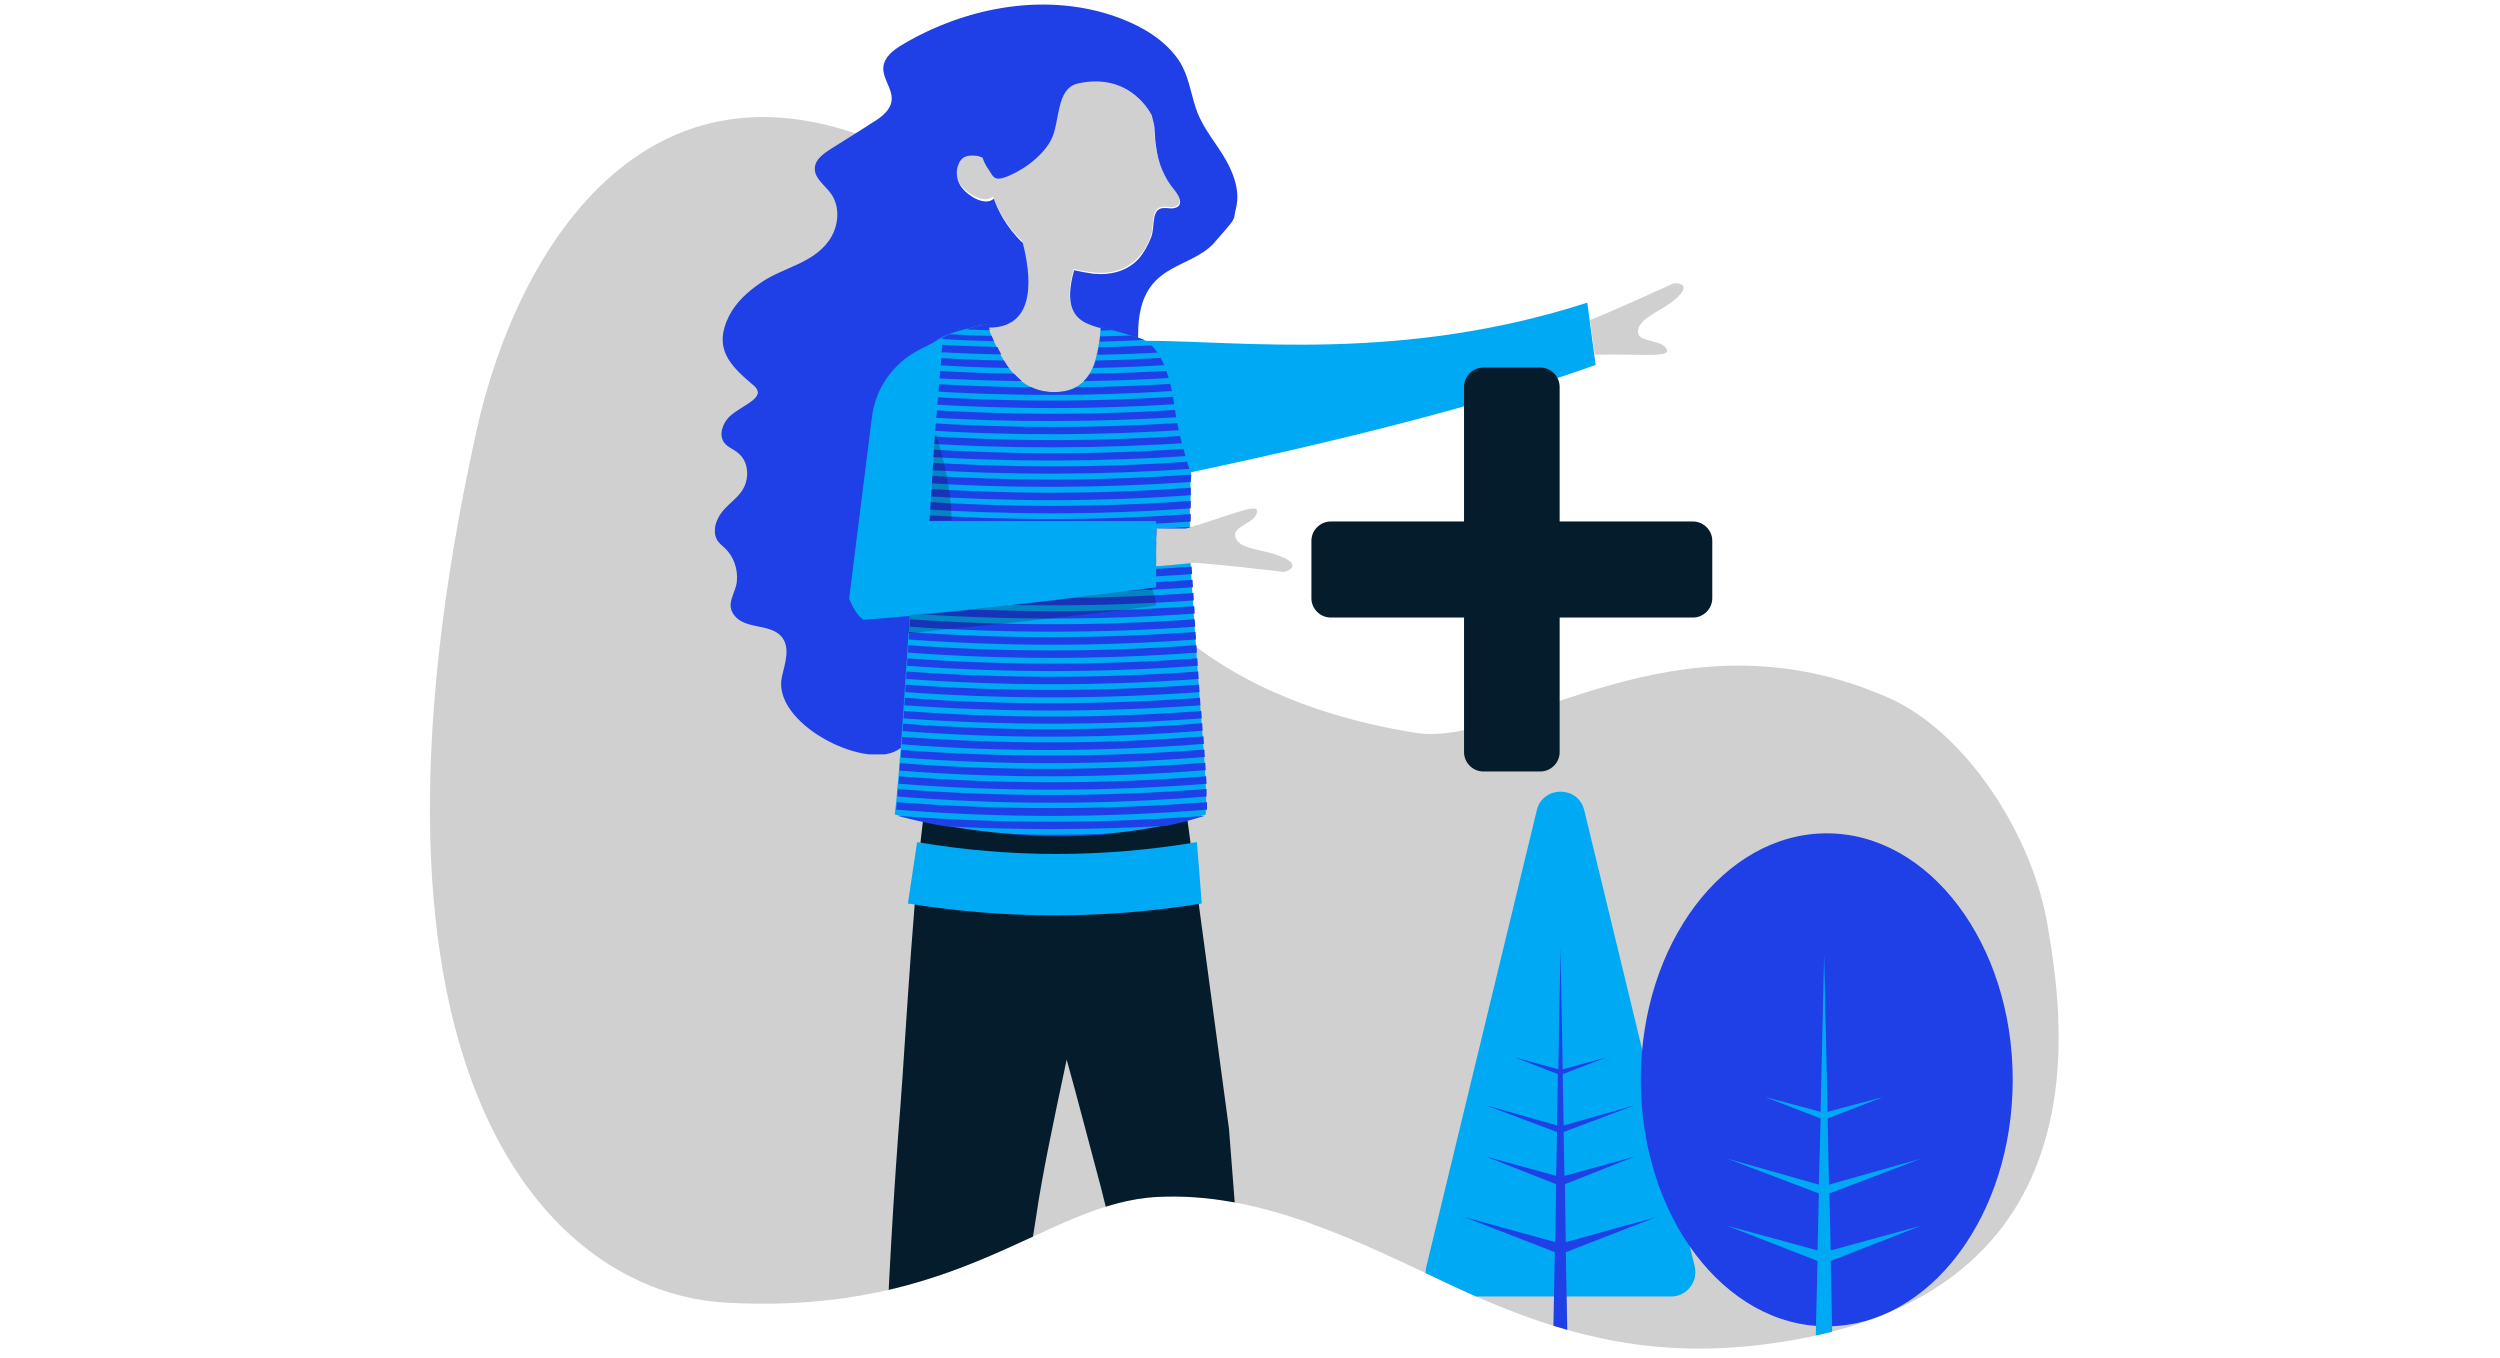 <?xml version="1.0" encoding="utf-8"?>
<!-- Generator: Adobe Illustrator 23.0.4, SVG Export Plug-In . SVG Version: 6.00 Build 0)  -->
<svg version="1.1" id="Layer_1" xmlns="http://www.w3.org/2000/svg" xmlns:xlink="http://www.w3.org/1999/xlink" x="0px" y="0px"
	 viewBox="0 0 570 309.7" style="enable-background:new 0 0 570 309.7;" xml:space="preserve">
<style type="text/css">
	.st0{clip-path:url(#SVGID_2_);}
	.st1{clip-path:url(#SVGID_4_);enable-background:new    ;}
	.st2{clip-path:url(#SVGID_6_);}
	.st3{clip-path:url(#SVGID_8_);}
	.st4{clip-path:url(#SVGID_10_);fill:#D0D0D0;}
	.st5{clip-path:url(#SVGID_12_);}
	.st6{clip-path:url(#SVGID_14_);fill:#00A9F4;}
	.st7{clip-path:url(#SVGID_16_);}
	.st8{clip-path:url(#SVGID_18_);fill:#1F40E6;}
	.st9{clip-path:url(#SVGID_20_);}
	.st10{clip-path:url(#SVGID_22_);fill:#1F40E6;}
	.st11{clip-path:url(#SVGID_24_);}
	.st12{clip-path:url(#SVGID_26_);fill:#00A9F4;}
	.st13{clip-path:url(#SVGID_28_);}
	.st14{clip-path:url(#SVGID_30_);fill:#D0D0D0;}
	.st15{clip-path:url(#SVGID_32_);}
	.st16{clip-path:url(#SVGID_34_);fill:#1F40E6;}
	.st17{clip-path:url(#SVGID_36_);}
	.st18{clip-path:url(#SVGID_38_);fill:#051C2C;}
	.st19{clip-path:url(#SVGID_40_);}
	.st20{clip-path:url(#SVGID_42_);fill:#00A9F4;}
	.st21{clip-path:url(#SVGID_44_);}
	.st22{clip-path:url(#SVGID_46_);fill:#00A9F4;}
	.st23{clip-path:url(#SVGID_48_);}
	.st24{clip-path:url(#SVGID_50_);fill:#1F40E6;}
	.st25{clip-path:url(#SVGID_52_);}
	.st26{clip-path:url(#SVGID_54_);fill:#00A9F4;}
	.st27{clip-path:url(#SVGID_56_);}
	.st28{opacity:0.2;clip-path:url(#SVGID_58_);}
	.st29{clip-path:url(#SVGID_60_);}
	.st30{clip-path:url(#SVGID_62_);fill:#D0D0D0;}
	.st31{clip-path:url(#SVGID_64_);}
	.st32{clip-path:url(#SVGID_66_);fill:#051C2C;}
</style>
<g>
	<defs>
		<path id="SVGID_1_" d="M98-79c0.3,157,0.3,243.2,0,258.5C96.6,264.5,134,295.3,165.5,297c53.7,3,72.7-22.8,98.4-24.1
			c23.4-1.2,45.3,9.9,66.5,19.9c24.6,11.6,45.8,17.2,72.8,13.6c59.7-7.9,67.2-47.9,66.1-74.6C469,226,469.6,122.3,471-79H98z"/>
	</defs>
	<clipPath id="SVGID_2_">
		<use xlink:href="#SVGID_1_"  style="overflow:visible;"/>
	</clipPath>
	<g class="st0">
		<defs>
			<rect id="SVGID_3_" x="23" y="-79" width="525" height="870"/>
		</defs>
		<clipPath id="SVGID_4_">
			<use xlink:href="#SVGID_3_"  style="overflow:visible;"/>
		</clipPath>
		<g class="st1">
			<g>
				<defs>
					<rect id="SVGID_5_" x="93" y="-3" width="382" height="388"/>
				</defs>
				<clipPath id="SVGID_6_">
					<use xlink:href="#SVGID_5_"  style="overflow:visible;"/>
				</clipPath>
				<g class="st2">
					<defs>
						<path id="SVGID_7_" d="M108.6,98.4C76,245.9,125.5,294.8,165.5,297c53.7,3,72.7-22.8,98.4-24.1c23.4-1.2,45.3,9.9,66.5,19.9
							c24.6,11.6,45.8,17.2,72.8,13.6c79.6-10.5,66.4-78.2,63.7-95.1c-3.3-20.7-18.6-44.3-36.1-52.1c-48.8-21.7-85.8,11.3-107.9,7.9
							c-26.8-4.2-54.1-15.8-68.4-39.6C238.5,101.2,234,48.7,206,35C149,7,118.1,55.2,108.6,98.4"/>
					</defs>
					<clipPath id="SVGID_8_">
						<use xlink:href="#SVGID_7_"  style="overflow:visible;"/>
					</clipPath>
					<g class="st3">
						<defs>
							<rect id="SVGID_9_" x="98" y="1" width="372" height="307"/>
						</defs>
						<clipPath id="SVGID_10_">
							<use xlink:href="#SVGID_9_"  style="overflow:visible;"/>
						</clipPath>
						<rect x="93" y="21.7" class="st4" width="381.3" height="290.9"/>
					</g>
				</g>
				<g class="st2">
					<defs>
						<path id="SVGID_11_" d="M350.4,184.7l-25.2,104.1c-0.8,3.5,1.8,6.8,5.4,6.8h25.2H381c3.6,0,6.2-3.4,5.4-6.8l-25.2-104.1
							C359.8,179.1,351.8,179.1,350.4,184.7"/>
					</defs>
					<clipPath id="SVGID_12_">
						<use xlink:href="#SVGID_11_"  style="overflow:visible;"/>
					</clipPath>
					<g class="st5">
						<defs>
							<rect id="SVGID_13_" x="325" y="180" width="62" height="128"/>
						</defs>
						<clipPath id="SVGID_14_">
							<use xlink:href="#SVGID_13_"  style="overflow:visible;"/>
						</clipPath>
						<rect x="320" y="175.5" class="st6" width="71.5" height="125.2"/>
					</g>
				</g>
				<g class="st2">
					<defs>
						<polygon id="SVGID_15_" points="354.6,283.2 354.8,270 338.8,263.7 354.8,268.1 355,258.1 338.8,252 355,256.6 355.2,244.9 
							345.4,241.1 355.3,243.8 355.8,216 356.3,243.8 366.2,241.1 356.3,244.9 356.5,256.6 372.7,252 356.5,258.1 356.7,268.1 
							372.7,263.7 356.8,270 357,283.2 377.6,277.5 357,285.5 357.5,311.6 354,311.6 354.5,285.5 333.9,277.5 						"/>
					</defs>
					<clipPath id="SVGID_16_">
						<use xlink:href="#SVGID_15_"  style="overflow:visible;"/>
					</clipPath>
					<g class="st7">
						<defs>
							<rect id="SVGID_17_" x="325" y="180" width="62" height="128"/>
						</defs>
						<clipPath id="SVGID_18_">
							<use xlink:href="#SVGID_17_"  style="overflow:visible;"/>
						</clipPath>
						<rect x="328.9" y="211" class="st8" width="53.7" height="105.6"/>
					</g>
				</g>
				<g class="st2">
					<defs>
						<path id="SVGID_19_" d="M458.9,246.2c0,31.1-19,56.2-42.4,56.2c-23.4,0-42.4-25.2-42.4-56.2s19-56.2,42.4-56.2
							C439.9,190,458.9,215.2,458.9,246.2"/>
					</defs>
					<clipPath id="SVGID_20_">
						<use xlink:href="#SVGID_19_"  style="overflow:visible;"/>
					</clipPath>
					<g class="st9">
						<defs>
							<rect id="SVGID_21_" x="374" y="189" width="85" height="119"/>
						</defs>
						<clipPath id="SVGID_22_">
							<use xlink:href="#SVGID_21_"  style="overflow:visible;"/>
						</clipPath>
						<rect x="369" y="185" class="st10" width="94.9" height="122.4"/>
					</g>
				</g>
				<g class="st2">
					<defs>
						<polygon id="SVGID_23_" points="414.4,285.1 414.7,272.1 393.9,264.2 414.7,270.1 415.1,255 402.4,250.1 415.1,253.5 
							415.9,217.6 416.7,253.5 429.4,250.1 416.7,255 417,270.1 437.9,264.2 417.1,272.1 417.4,285.1 437.9,279.5 417.4,287.5 
							418.1,320.9 413.6,320.9 414.4,287.5 393.9,279.5 						"/>
					</defs>
					<clipPath id="SVGID_24_">
						<use xlink:href="#SVGID_23_"  style="overflow:visible;"/>
					</clipPath>
					<g class="st11">
						<defs>
							<rect id="SVGID_25_" x="374" y="189" width="85" height="119"/>
						</defs>
						<clipPath id="SVGID_26_">
							<use xlink:href="#SVGID_25_"  style="overflow:visible;"/>
						</clipPath>
						<rect x="388.9" y="212.6" class="st12" width="54" height="113.4"/>
					</g>
				</g>
				<g class="st2">
					<defs>
						<path id="SVGID_27_" d="M224,35.7c-2.1-6.8-4.3-21.8,15.9-26.2c18.5-4,22.6,16.5,22.6,16.5c0.2,0.9,0.5,1.8,0.6,2.7
							c0.1,1,0.1,1.9,0.2,2.9c0.2,1.9,0.5,3.8,1.1,5.6c0.6,1.7,1.4,3.3,2.4,4.7c0.8,1.1,2.5,2.8,2.1,4.3c-0.3,0.9-1.4,1.1-2.3,1
							c-2-0.2-3-0.1-3.5,2c-0.4,1.5-0.2,3.1-0.7,4.5c-0.6,1.8-1.5,3.5-2.8,4.9c-2.7,3-6.6,4-10.5,3.5c-1.5-0.2-3-0.4-4.3-0.8
							c-4.4,15.8,8.2,11.4,11.9,16c0.4,3.8,1,10.6-2,14c-3.1,3.4-8.2,4.1-17,3.5c-8.7-0.6-9.7-3-12.3-6.9c-1.7-2.6-1.8-7.2-0.1-13.7
							c11.3,0,9.4-12.6,7.7-19.3c-3.9-3.7-5.7-7.8-6.6-10.1c-1.9,1.8-5.8-0.6-7.2-2.4c-0.9-1.2-1.4-2.8-1.2-4.3c0.1-1,0.6-2,1.4-2.6
							c0.8-0.6,1.8-0.7,2.7-0.5C222.8,35.2,223.4,35.4,224,35.7z"/>
					</defs>
					<clipPath id="SVGID_28_">
						<use xlink:href="#SVGID_27_"  style="overflow:visible;"/>
					</clipPath>
					<g class="st13">
						<defs>
							<rect id="SVGID_29_" x="163" y="1" width="125" height="171"/>
						</defs>
						<clipPath id="SVGID_30_">
							<use xlink:href="#SVGID_29_"  style="overflow:visible;"/>
						</clipPath>
						<rect x="213" y="4" class="st14" width="61" height="96.2"/>
					</g>
				</g>
				<g class="st2">
					<defs>
						<path id="SVGID_31_" d="M247.8,101c1.1,2.7,3.1,4.9,5.4,6.7c2.5,2,5.7,3.9,6.1,7.1c0.4,3.1-2,5.8-4.6,7.4
							c-4.7,2.9-10.8,4.1-13.8,8.7c-2.2,3.4-1.9,8.1,0.2,11.6c1.9,3,5.2,5.4,5.8,8.9c0.8,4.9-4,8.8-8.6,10.6
							c-4.7,1.9-9.8,2.9-14.9,2.9c-3.3,0-6.7-0.4-9.8,0.6c-3.4,1.1-6,3.8-9.1,5.6c-7.8,4.4-28.7-6.4-26.2-16.9c0.7-3,1.9-6.5,0-8.9
							c-2.5-3.2-8.2-1.7-10.8-4.9c-2.2-2.7,0.2-5,0.5-7.8c0.3-2.8-0.7-5.7-2.7-7.6c-0.7-0.7-1.5-1.2-1.9-2.1
							c-0.8-1.5-0.4-3.4,0.4-4.9c1.6-3.1,5.1-4.4,6.2-7.8c0.8-2.4,0.3-5.3-1.7-6.9c-1-0.9-2.4-1.3-3.2-2.4c-1.3-1.8-0.3-4.4,1.2-5.9
							c1.6-1.5,3.7-2.4,5.4-3.8c0.5-0.4,1-1,1.1-1.6c0-0.8-0.6-1.5-1.3-2c-5.2-4.4-8.9-8.3-5.3-15.5c1.6-3.2,4.3-5.6,7.2-7.6
							c5-3.5,11.7-4.3,15.5-9.5c2.3-3.1,2.8-7.7,0.6-10.8c-1.4-2-4-3.6-3.7-6.1c0.2-1.8,1.9-3,3.4-4c3.3-2.1,6.6-4.1,9.8-6.2
							c2-1.2,4.1-2.8,4.3-5.1c0.2-2.6-2.1-4.9-1.9-7.5c0.2-2.3,2.3-3.9,4.3-5.1c14.8-8.8,33.5-12.2,49.8-6c5.2,2,10.2,5,13.3,9.6
							c2.2,3.4,2.6,7,3.8,10.7c1.1,3.5,3.3,6.4,5.3,9.4c2.7,4,5.1,8.9,3.9,13.6c-0.8,3.1,0.7,1.4-5,7.9c-5.8,6.4-17.3,4.3-17.3,20.8
							c0,3.9-0.8,7.2-2.5,9.8c0.4-3,0.1-6.2-0.2-8.4c-3.6-4.7-16.3-0.2-11.9-16c1.3,0.3,2.8,0.6,4.3,0.8c3.9,0.4,7.8-0.5,10.5-3.5
							c1.2-1.4,2.1-3.1,2.8-4.9c0.5-1.4,0.4-3,0.7-4.5c0.5-2.1,1.5-2.2,3.5-2c0.9,0.1,2.1-0.2,2.3-1c0.4-1.5-1.3-3.2-2.1-4.3
							c-1-1.4-1.8-3-2.4-4.7c-0.6-1.8-0.9-3.7-1.1-5.6c-0.1-1-0.1-1.9-0.2-2.9c-0.1-0.9-0.4-1.8-0.6-2.7c0,0-4.6-9.9-16.7-7.3
							c-5.3,1.1-4.1,8.9-6.3,13c-2.2,4.1-7.3,7.4-10.7,8.5c-2.4,0.8-2.6-0.6-3.4-1.7c-1.2-1.6-1.7-3.5-1.4-2.8
							c-0.6-0.3-1.2-0.5-1.8-0.5c-0.9-0.1-2,0-2.7,0.5c-0.8,0.6-1.2,1.6-1.4,2.6c-0.2,1.5,0.2,3.1,1.2,4.3c1.4,1.8,5.2,4.2,7.2,2.4
							c0.8,2.3,2.7,6.4,6.6,10.1c1.7,6.6,3.6,19.3-7.7,19.3c-1.6,6.6-1.6,11.1,0.1,13.7c2.6,3.9,3.5,6.3,12.3,6.9
							c3.9,0.3,7,0.3,9.6-0.1C246.8,96.9,247.1,99.1,247.8,101z"/>
					</defs>
					<clipPath id="SVGID_32_">
						<use xlink:href="#SVGID_31_"  style="overflow:visible;"/>
					</clipPath>
					<g class="st15">
						<defs>
							<rect id="SVGID_33_" x="163" y="1" width="125" height="171"/>
						</defs>
						<clipPath id="SVGID_34_">
							<use xlink:href="#SVGID_33_"  style="overflow:visible;"/>
						</clipPath>
						<rect x="158" y="-4" class="st16" width="129" height="181"/>
					</g>
				</g>
				<g class="st2">
					<defs>
						<path id="SVGID_35_" d="M243.2,241.6c-3,14-5.7,27-6.9,35.4c-3.3,22.3-15.4,79.6-19,107c-4.3,0.1-11.1-0.1-15.5,0
							c0.1-1.1,0-1.7,0-2.4c-2.3-32.5,0.6-93.2,3.5-129.5c1.1-13.9,3.3-56.1,6.2-72.1h12.1h46.2l10.4,77.3l9.8,125.7
							c0,0-7.3-0.1-14.7,0c-7.4-40.5-15.5-77.9-24.3-112.3C248.2,260.3,245.7,250.5,243.2,241.6z"/>
					</defs>
					<clipPath id="SVGID_36_">
						<use xlink:href="#SVGID_35_"  style="overflow:visible;"/>
					</clipPath>
					<g class="st17">
						<defs>
							<rect id="SVGID_37_" x="98" y="180" width="293" height="128"/>
						</defs>
						<clipPath id="SVGID_38_">
							<use xlink:href="#SVGID_37_"  style="overflow:visible;"/>
						</clipPath>
						<rect x="196" y="175" class="st18" width="99" height="214"/>
					</g>
				</g>
				<g class="st2">
					<defs>
						<path id="SVGID_39_" d="M209.1,192c10.6,1.8,21.2,2.7,31.8,2.7c10.7,0,21.3-0.9,32-2.7l1.1,14c-11.2,1.8-22.3,2.7-33.5,2.7
							s-22.3-0.9-33.5-2.7L209.1,192z"/>
					</defs>
					<clipPath id="SVGID_40_">
						<use xlink:href="#SVGID_39_"  style="overflow:visible;"/>
					</clipPath>
					<g class="st19">
						<defs>
							<rect id="SVGID_41_" x="98" y="180" width="293" height="128"/>
						</defs>
						<clipPath id="SVGID_42_">
							<use xlink:href="#SVGID_41_"  style="overflow:visible;"/>
						</clipPath>
						<rect x="202" y="187" class="st20" width="77" height="26.7"/>
					</g>
				</g>
				<g class="st2">
					<defs>
						<path id="SVGID_43_" d="M271.4,110c0.4-6.8,1.6-16.1-1-22.1c-1.3-3-2.7-6.2-5.4-8.2c-1.5-1.1-4.1-2.2-5.8-2.8
							c-1.2-0.4-4-1.2-8.3-2.4c0,1.6-0.2,3.1-0.5,4.6c-0.5,2.2-1.2,10.3-10.1,10.3s-12.3-8.1-15.3-15.4c-1.5,0.1-2.9,0.5-4.4,0.9
							c-1,0.3-1.9,0.5-2.9,0.8c-1.8,0.6-3.6,1.3-5,2.6c-1.1,0.9-1.9,2.1-2.4,3.4c-1.7,4.1-1.3,8.9-1.2,13.2
							c0.5,14.4-0.6,25.3-1.4,39.9c-0.8,14.6-2.9,45.4-3.7,50.9c0,0,36.8,10.9,70.9,0c0.5-9-1.1-17.5-3.7-61.1
							c0.1-2.4,0.1-5.5,0.1-9.3C271.5,114.3,271.5,112.5,271.4,110z"/>
					</defs>
					<clipPath id="SVGID_44_">
						<use xlink:href="#SVGID_43_"  style="overflow:visible;"/>
					</clipPath>
					<g class="st21">
						<defs>
							<rect id="SVGID_45_" x="98" y="64" width="293" height="210"/>
						</defs>
						<clipPath id="SVGID_46_">
							<use xlink:href="#SVGID_45_"  style="overflow:visible;"/>
						</clipPath>
						
							<rect x="179" y="92" transform="matrix(5.233540e-02 -0.999 0.999 5.233540e-02 97.392 367.614)" class="st22" width="126.7" height="80.9"/>
					</g>
				</g>
				<g class="st2">
					<defs>
						<path id="SVGID_47_" d="M251,75.4c0-0.3,0-0.6,0-0.9c1,0.3,2,0.5,2.9,0.8C252.9,75.3,251.9,75.3,251,75.4z M220.2,75.1
							c0.2-0.1,0.4-0.1,0.6-0.2c1.4-0.4,2.9-0.8,4.4-0.9c0.2,0.4,0.3,0.8,0.5,1.3C223.8,75.2,222,75.2,220.2,75.1z M260.9,77.5
							c-3.4,0.2-6.8,0.3-10.2,0.4c0.1-0.4,0.1-0.8,0.1-1.2c2.4-0.1,4.7-0.1,7.1-0.2c0.6,0.2,1,0.3,1.3,0.4
							C259.7,77,260.3,77.3,260.9,77.5z M214.3,77.3c0.7-0.4,1.5-0.8,2.2-1.1c3.2,0.2,6.4,0.3,9.6,0.4c0.2,0.4,0.3,0.8,0.5,1.2
							C222.6,77.7,218.4,77.5,214.3,77.3z M265.8,80.3c-5.2,0.3-10.4,0.5-15.6,0.6c0.1-0.7,0.2-1.3,0.3-1.7c4.3-0.1,8.7-0.3,13-0.5
							c0.6,0.3,1.1,0.6,1.6,1C265.3,79.9,265.5,80.1,265.8,80.3z M211.3,80.1c0.4-0.6,0.8-1.1,1.4-1.6c4.9,0.3,9.8,0.5,14.7,0.6
							c0.3,0.6,0.6,1.2,0.9,1.7C222.6,80.7,216.9,80.5,211.3,80.1z M268.1,83.1c-6.3,0.4-12.6,0.7-18.9,0.8c0.3-0.6,0.5-1.2,0.6-1.7
							c5.7-0.1,11.4-0.4,17.1-0.7C267.4,82,267.7,82.6,268.1,83.1z M210,83c0.1-0.4,0.3-0.9,0.5-1.3c0-0.1,0.1-0.2,0.1-0.3
							c6.1,0.4,12.2,0.7,18.3,0.8c0.4,0.6,0.7,1.2,1.1,1.7C223.4,83.8,216.7,83.5,210,83z M269.6,86c-7.5,0.5-15,0.8-22.5,0.9
							c0.5-0.5,1-1.1,1.4-1.7c6.8-0.1,13.5-0.4,20.3-0.8C269.1,84.9,269.4,85.5,269.6,86z M209.4,86c0.1-0.6,0.2-1.1,0.3-1.7
							c7.2,0.5,14.3,0.8,21.5,0.9c0.6,0.6,1.2,1.2,1.8,1.7C225.1,86.8,217.3,86.5,209.4,86z M209.2,89c0-0.6,0-1.1,0.1-1.7
							c8.6,0.6,17.3,0.9,25.9,1c1.5,0.7,3.2,1.1,5.2,1.1c2.1,0,3.7-0.4,5-1.1c8.3-0.1,16.6-0.4,24.9-1c0.1,0.2,0.2,0.4,0.2,0.5
							c0.2,0.4,0.3,0.7,0.4,1.1C250.3,90.4,229.7,90.4,209.2,89z M209.2,92c0-0.6,0-1.1,0-1.7c20.7,1.4,41.4,1.4,62.1-0.1
							c0.1,0.5,0.3,1.1,0.4,1.7C250.8,93.4,230,93.4,209.2,92z M209.3,95C209.3,95,209.3,95,209.3,95c0-0.6,0-1.1-0.1-1.7
							c20.8,1.4,41.7,1.4,62.6-0.1c0.1,0.5,0.1,1.1,0.2,1.7C251.1,96.3,230.1,96.4,209.3,95z M209.3,98c0-0.6,0-1.1,0-1.7
							c20.9,1.4,41.8,1.4,62.7-0.1c0,0.6,0,1.1,0,1.7C251.2,99.3,230.2,99.4,209.3,98z M209.4,101c0-0.6,0-1.1,0-1.7
							c20.9,1.4,41.8,1.4,62.7-0.1c0,0.6,0,1.1,0,1.7C251.1,102.3,230.2,102.4,209.4,101z M209.4,104c0-0.6,0-1.1,0-1.7
							c20.8,1.4,41.7,1.4,62.6-0.1c0,0.6-0.1,1.1-0.1,1.7C251,105.3,230.2,105.4,209.4,104z M209.3,107c0-0.6,0-1.1,0-1.7
							c20.8,1.4,41.6,1.4,62.4-0.1c0,0.6-0.1,1.1-0.1,1.7C250.9,108.3,230.1,108.4,209.3,107z M209.2,110c0-0.6,0-1.1,0.1-1.7
							c20.7,1.4,41.5,1.4,62.3-0.1c0,0.6-0.1,1.1-0.1,1.7C250.7,111.3,229.9,111.4,209.2,110z M209.1,113c0-0.6,0-1.1,0.1-1.7
							c20.7,1.4,41.5,1.4,62.3-0.1c0,0.6,0,1.2,0,1.7C250.7,114.4,229.9,114.4,209.1,113z M209,116c0-0.6,0.1-1.1,0.1-1.7
							c20.8,1.4,41.6,1.4,62.4-0.1c0,0.5,0,0.9,0,1.2c0,0.2,0,0.3,0,0.5C250.7,117.4,229.8,117.4,209,116z M208.8,119
							c0-0.6,0.1-1.1,0.1-1.7c20.8,1.4,41.8,1.4,62.6-0.1c0,0.6,0,1.1,0,1.7C250.6,120.4,229.7,120.4,208.8,119z M208.6,121.9
							c0-0.6,0.1-1.1,0.1-1.7c20.9,1.4,41.9,1.4,62.8-0.1c0,0.6,0,1.1,0,1.7C250.6,123.4,229.6,123.4,208.6,121.9z M208.4,124.9
							c0-0.6,0.1-1.1,0.1-1.7c20.9,1.4,42,1.4,62.9,0c0,0.5,0,1,0,1.5c0,0.1,0,0.1,0,0.2C250.5,126.4,229.4,126.4,208.4,124.9z
							 M208.3,127.9c0-0.6,0.1-1.1,0.1-1.7c21,1.5,42.1,1.4,63.2,0c0,0.6,0.1,1.1,0.1,1.7C250.5,129.4,229.4,129.4,208.3,127.9z
							 M208.1,130.9c0-0.6,0.1-1.1,0.1-1.7c21.1,1.5,42.4,1.5,63.5,0c0,0.6,0.1,1.1,0.1,1.7C250.6,132.4,229.3,132.4,208.1,130.9z
							 M207.9,133.9c0-0.6,0.1-1.1,0.1-1.7c21.3,1.5,42.6,1.5,63.9,0c0,0.6,0.1,1.1,0.1,1.7C250.6,135.4,229.2,135.4,207.9,133.9z
							 M207.8,136.9c0-0.6,0.1-1.1,0.1-1.7c21.4,1.5,42.8,1.5,64.2,0c0,0.6,0.1,1.1,0.1,1.7C250.7,138.4,229.2,138.4,207.8,136.9z
							 M207.6,139.9c0-0.6,0.1-1.1,0.1-1.7c21.5,1.5,43.1,1.5,64.6,0c0,0.6,0.1,1.1,0.1,1.7C250.8,141.4,229.1,141.4,207.6,139.9z
							 M207.4,142.9c0-0.6,0.1-1.1,0.1-1.7c21.6,1.5,43.3,1.5,64.9,0c0,0.6,0.1,1.1,0.1,1.7C250.9,144.4,229.1,144.4,207.4,142.9z
							 M207.2,145.8c0-0.6,0.1-1.1,0.1-1.7c21.7,1.6,43.6,1.5,65.3,0c0,0.6,0.1,1.1,0.1,1.7C250.9,147.4,229,147.4,207.2,145.8z
							 M207,148.8c0-0.6,0.1-1.1,0.1-1.7c21.9,1.6,43.8,1.6,65.7,0c0,0.6,0.1,1.1,0.1,1.7C251,150.4,229,150.4,207,148.8z
							 M206.8,151.8c0-0.6,0.1-1.1,0.1-1.7c22,1.6,44.1,1.6,66.1,0c0,0.6,0.1,1.1,0.1,1.7C251.1,153.4,228.9,153.4,206.8,151.8z
							 M206.6,154.8c0-0.6,0.1-1.1,0.1-1.7c22.1,1.6,44.4,1.6,66.5,0c0,0.6,0.1,1.1,0.1,1.7C251.2,156.4,228.9,156.4,206.6,154.8z
							 M206.4,157.8c0-0.6,0.1-1.1,0.1-1.7c22.3,1.6,44.6,1.6,66.9,0c0,0.6,0.1,1.1,0.1,1.7C251.2,159.4,228.8,159.4,206.4,157.8z
							 M206.2,160.8c0-0.6,0.1-1.1,0.1-1.7c22.4,1.7,44.9,1.6,67.3,0c0,0.6,0.1,1.1,0.1,1.7C251.3,162.4,228.7,162.4,206.2,160.8z
							 M206,163.8c0-0.6,0.1-1.1,0.1-1.7c22.6,1.7,45.2,1.7,67.8,0c0,0.6,0.1,1.1,0.1,1.7C251.4,165.4,228.7,165.4,206,163.8z
							 M205.8,166.7c0-0.6,0.1-1.1,0.1-1.7c22.7,1.7,45.5,1.7,68.2-0.1c0,0.6,0.1,1.1,0.1,1.7C251.5,168.4,228.6,168.4,205.8,166.7z
							 M205.6,169.7c0-0.6,0.1-1.1,0.1-1.7c22.9,1.7,45.8,1.7,68.7-0.1c0,0.6,0.1,1.1,0.1,1.7C251.6,171.4,228.5,171.5,205.6,169.7z
							 M205.4,172.7c0-0.5,0.1-1.1,0.1-1.7c23,1.7,46.1,1.7,69.1-0.1c0,0.6,0.1,1.1,0.1,1.7C251.6,174.4,228.4,174.5,205.4,172.7z
							 M205.1,175.7c0-0.5,0.1-1.1,0.1-1.7c23.2,1.8,46.4,1.7,69.6-0.1c0,0.6,0.1,1.1,0.1,1.7C251.7,177.4,228.4,177.5,205.1,175.7z
							 M204.9,178.7c0-0.5,0.1-1.1,0.1-1.7c23.3,1.8,46.7,1.8,70,0c0,0.6,0.1,1.1,0.1,1.7C251.7,180.5,228.2,180.5,204.9,178.7z
							 M204.6,181.6c0-0.5,0.1-1.1,0.1-1.7c23.4,1.8,46.9,1.8,70.4,0c0,0.6,0,1.1,0,1.7C251.7,183.5,228.1,183.5,204.6,181.6z
							 M204.3,184.6c0.1-0.5,0.1-1,0.2-1.7c23.5,1.8,47.2,1.8,70.7,0c0,0.6,0,1.1,0,1.7C251.6,186.5,227.9,186.5,204.3,184.6z
							 M230,190.2c8,0.2,16,0.1,24-0.1C245.4,190.9,237.2,190.8,230,190.2z M215.5,188.4c-5.8-1-9.7-2.1-10.9-2.4
							c23.3,1.8,46.8,1.8,70.1,0c-2.9,0.9-5.8,1.7-8.7,2.3C249.2,189.2,232.4,189.3,215.5,188.4z"/>
					</defs>
					<clipPath id="SVGID_48_">
						<use xlink:href="#SVGID_47_"  style="overflow:visible;"/>
					</clipPath>
					<g class="st23">
						<defs>
							<rect id="SVGID_49_" x="98" y="64" width="293" height="210"/>
						</defs>
						<clipPath id="SVGID_50_">
							<use xlink:href="#SVGID_49_"  style="overflow:visible;"/>
						</clipPath>
						<rect x="199.3" y="69" class="st24" width="80.8" height="126.7"/>
					</g>
				</g>
				<g class="st2">
					<defs>
						<path id="SVGID_51_" d="M215,77l-1.7,20.3l-1.4,21.5h51.7v15.1c-30.3,4-52.5,6.4-66.7,7.4c-1.1-0.6-2.2-2.2-3.3-4.8l5.2-41.4
							c0.8-6.6,4.9-12.4,10.9-15.4L215,77z M261.1,77.7c21.9,0,58.4,5,100.8-8.7l1.9,14.2c-22.3,8-53.1,16.2-92.4,24.5
							c-1.9-6-3.1-11-3.6-15C267,86.7,265,79.8,261.1,77.7z"/>
					</defs>
					<clipPath id="SVGID_52_">
						<use xlink:href="#SVGID_51_"  style="overflow:visible;"/>
					</clipPath>
					<g class="st25">
						<defs>
							<rect id="SVGID_53_" x="98" y="64" width="293" height="210"/>
						</defs>
						<clipPath id="SVGID_54_">
							<use xlink:href="#SVGID_53_"  style="overflow:visible;"/>
						</clipPath>
						<rect x="188.6" y="64" class="st26" width="180.2" height="82.2"/>
					</g>
				</g>
				<g class="st2">
					<defs>
						<path id="SVGID_55_" d="M213.5,99.2c1.7,5.7,3.3,11.9,3.5,19.5h-5l1.1-19.5H213.5z M262.6,134c0.5,1.1,0.9,2.5,1,4
							c-10.1,1.8-56.7,6.4-56.7,6.4c0.2-1.8,0.4-3.1,0.5-4.2C221.1,139.1,239.5,137,262.6,134z"/>
					</defs>
					<clipPath id="SVGID_56_">
						<use xlink:href="#SVGID_55_"  style="overflow:visible;"/>
					</clipPath>
					<g class="st27">
						<defs>
							<rect id="SVGID_57_" x="98" y="64" width="293" height="210"/>
						</defs>
						<clipPath id="SVGID_58_">
							<use xlink:href="#SVGID_57_"  style="overflow:visible;"/>
						</clipPath>
						<rect x="202" y="94.2" class="st28" width="66.7" height="55.2"/>
					</g>
				</g>
				<g class="st2">
					<defs>
						<path id="SVGID_59_" d="M263.6,129.1c0-3.8,0-5.9,0.1-8.6c1.5,0,3.7,0,6.7,0c8.4-2.4,16.1-5.8,16.2-4.1c0.2,2.6-4.9,3.4-5,5.4
							c0.1,3.6,6,3.2,10.5,5.1c4.4,1.8,2.2,3.1,0.7,3.5c-6.1-0.7-12.8-1.5-20.4-2.1C268.5,128.7,265.6,129,263.6,129.1z M362.5,73
							c7.1-2.9,13.5-5.9,19.1-8.4c1.6-0.1,4,0.4,0.4,3.6c-3.6,3.1-9.4,4.6-8.4,8.1c0.7,1.8,5.8,1.1,6.5,3.6c0.4,1.7-7.7,0.7-16.5,1
							L362.5,73z"/>
					</defs>
					<clipPath id="SVGID_60_">
						<use xlink:href="#SVGID_59_"  style="overflow:visible;"/>
					</clipPath>
					<g class="st29">
						<defs>
							<rect id="SVGID_61_" x="98" y="64" width="293" height="210"/>
						</defs>
						<clipPath id="SVGID_62_">
							<use xlink:href="#SVGID_61_"  style="overflow:visible;"/>
						</clipPath>
						<rect x="258.6" y="59.6" class="st30" width="130.2" height="75.8"/>
					</g>
				</g>
			</g>
		</g>
	</g>
</g>
<g>
	<defs>
		<path id="SVGID_63_" d="M333.8,140.8h-30.4c-2.4,0-4.4-2-4.4-4.4v-13.1c0-2.4,2-4.4,4.4-4.4h30.4V88.2c0-2.4,2-4.4,4.4-4.4h13
			c2.4,0,4.4,2,4.4,4.4v30.7H386c2.4,0,4.4,2,4.4,4.4v13.1c0,2.4-2,4.4-4.4,4.4h-30.4v30.7c0,2.4-2,4.4-4.4,4.4h-13
			c-2.4,0-4.4-2-4.4-4.4V140.8z"/>
	</defs>
	<clipPath id="SVGID_64_">
		<use xlink:href="#SVGID_63_"  style="overflow:visible;"/>
	</clipPath>
	<g class="st31">
		<defs>
			<rect id="SVGID_65_" x="299" y="83" width="92" height="93"/>
		</defs>
		<clipPath id="SVGID_66_">
			<use xlink:href="#SVGID_65_"  style="overflow:visible;"/>
		</clipPath>
		<rect x="294" y="78.8" class="st32" width="101.4" height="102.2"/>
	</g>
</g>
</svg>
